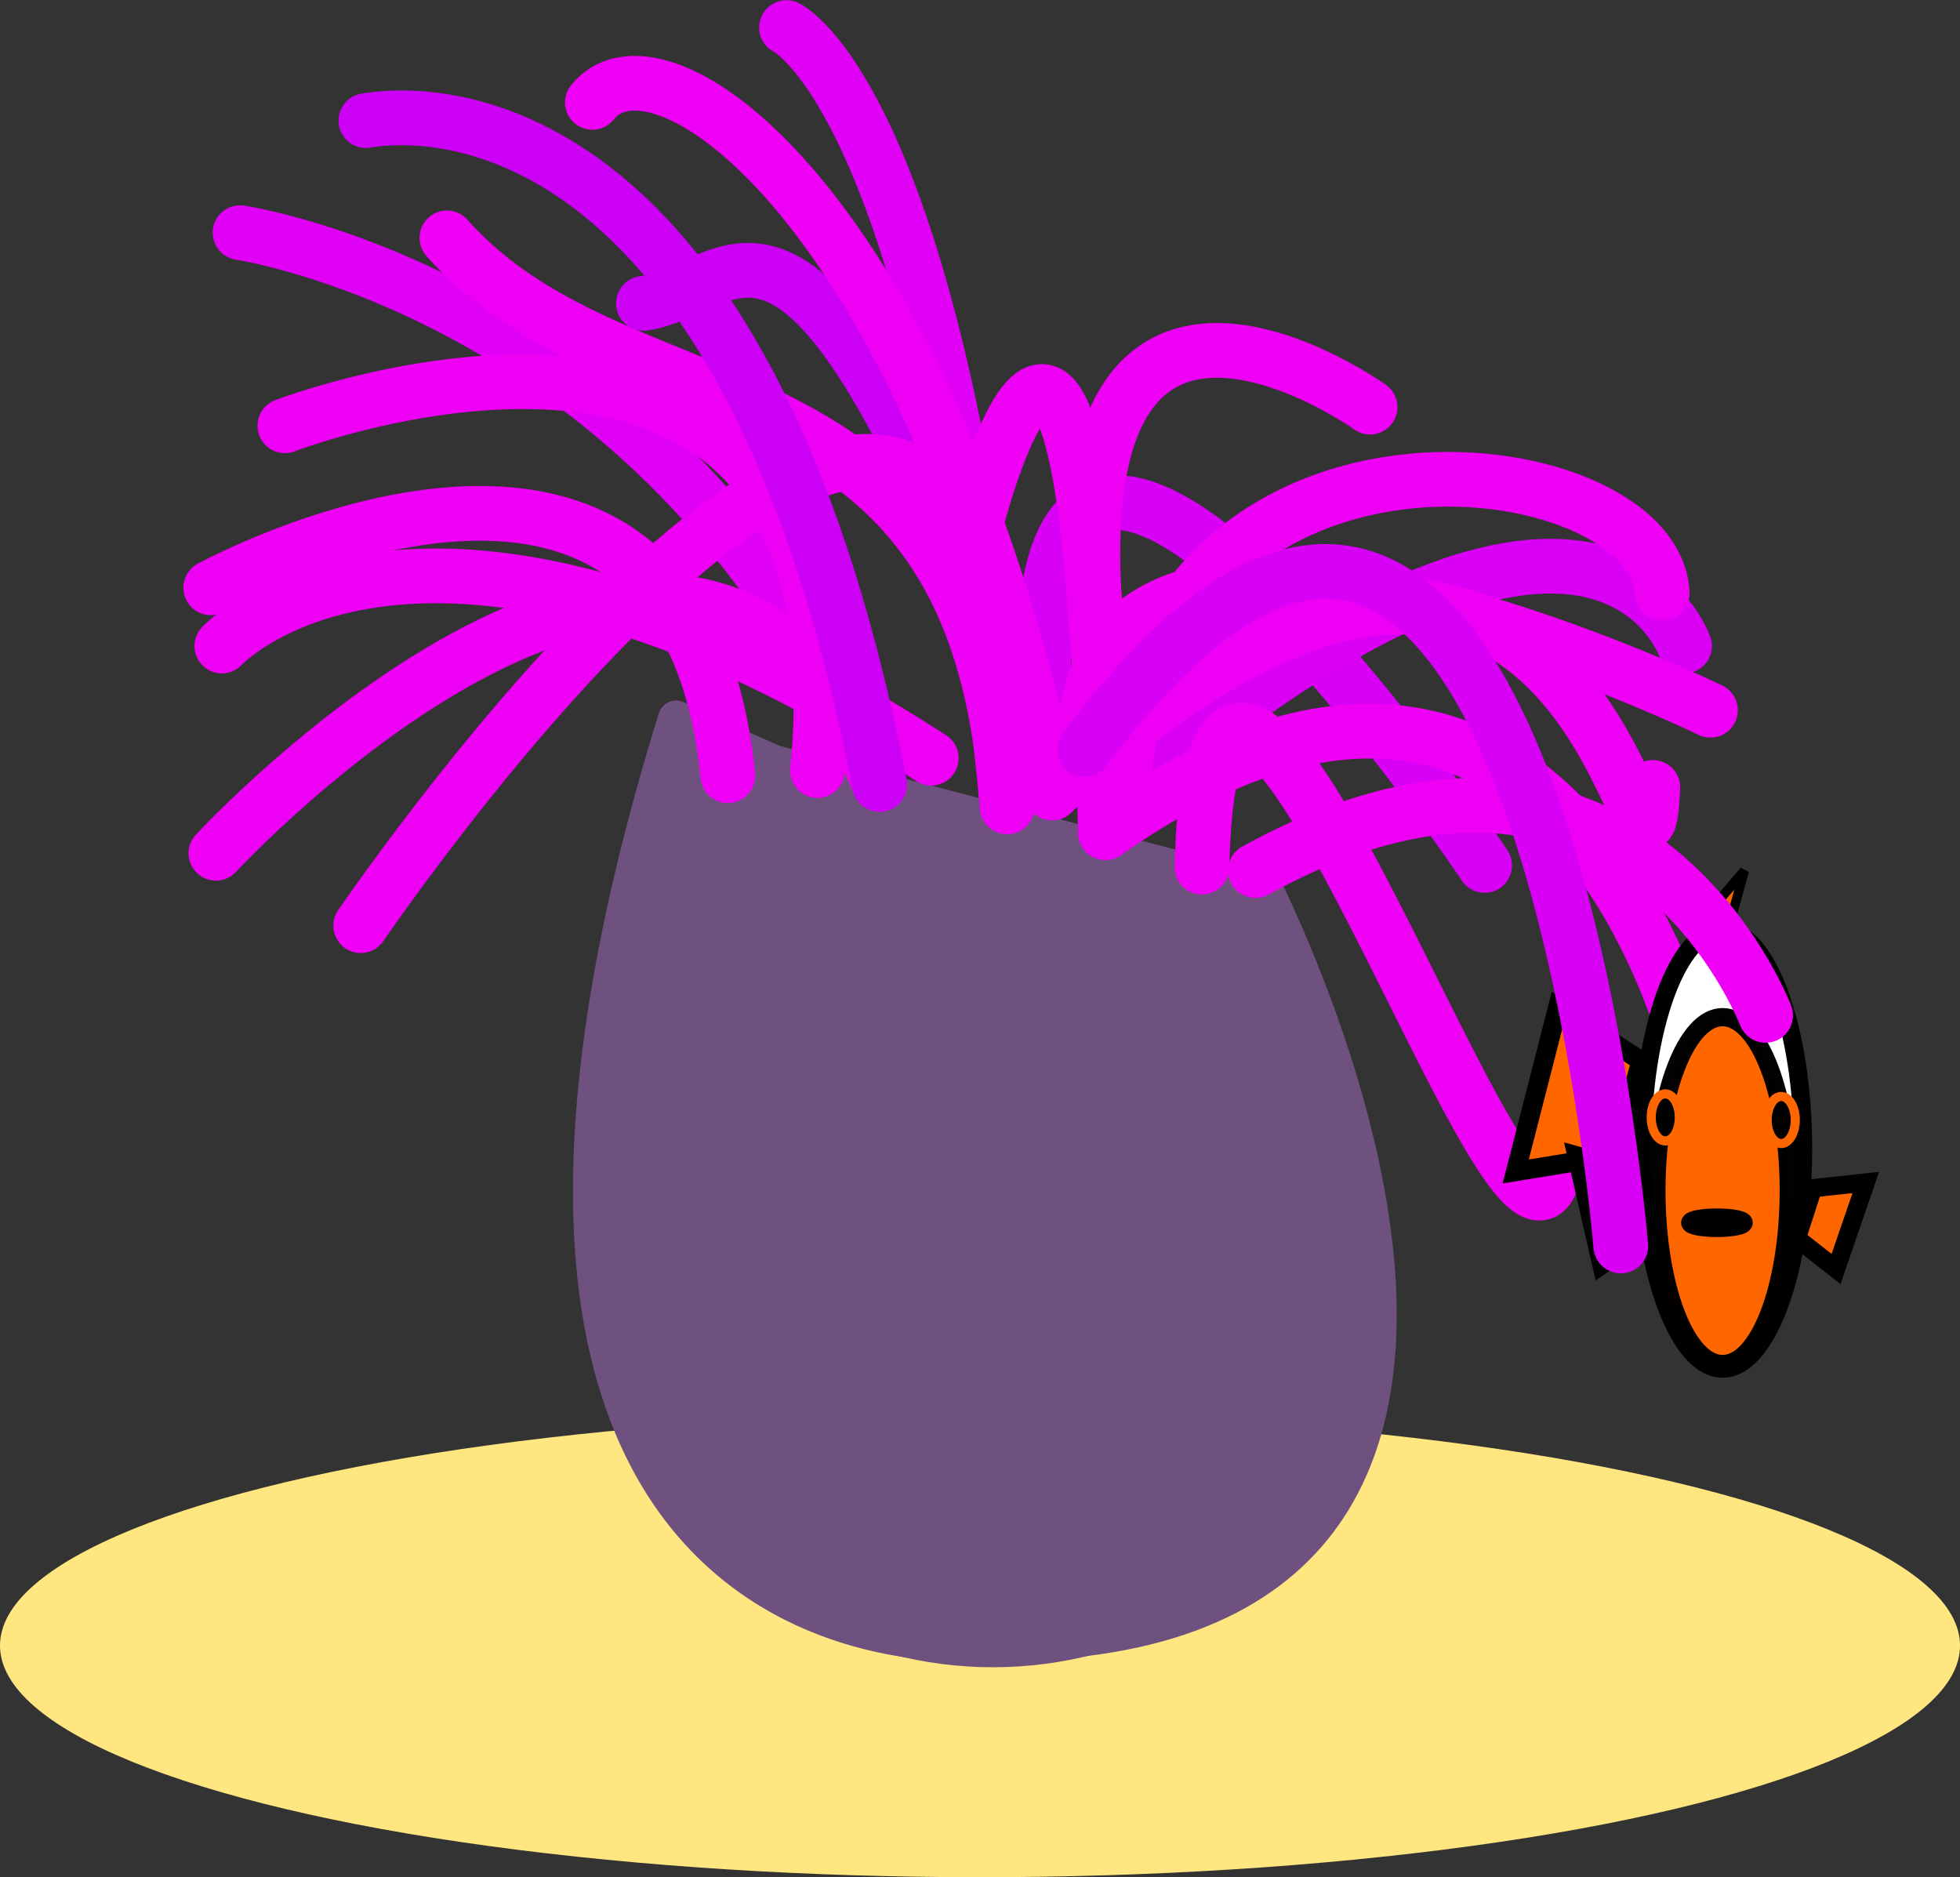 <?xml version="1.0" encoding="UTF-8" standalone="no"?>
<!-- Created with Inkscape (http://www.inkscape.org/) -->

<svg
   xmlns:dc="http://purl.org/dc/elements/1.1/"
   xmlns:cc="http://creativecommons.org/ns#"
   xmlns:rdf="http://www.w3.org/1999/02/22-rdf-syntax-ns#"
   xmlns:svg="http://www.w3.org/2000/svg"
   xmlns="http://www.w3.org/2000/svg"
   xmlns:sodipodi="http://sodipodi.sourceforge.net/DTD/sodipodi-0.dtd"
   xmlns:inkscape="http://www.inkscape.org/namespaces/inkscape"
   width="53.721mm"
   height="51.449mm"
   viewBox="0 0 53.721 51.449"
   version="1.1"
   id="svg8"
   sodipodi:docname="seaanenome.svg.svg"
   inkscape:version="0.92.3 (2405546, 2018-03-11)">
  <rect x="0" y="0" width="53.721" height="51.449" fill="#333333" stroke="none"/>
  <defs
     id="defs2" />
  <sodipodi:namedview
     id="base"
     pagecolor="#ffffff"
     bordercolor="#666666"
     borderopacity="1.0"
     inkscape:pageopacity="0.0"
     inkscape:pageshadow="2"
     inkscape:zoom="1.4142136"
     inkscape:cx="167.03478"
     inkscape:cy="115.38496"
     inkscape:document-units="mm"
     inkscape:current-layer="layer1"
     showgrid="false"
     inkscape:window-width="1920"
     inkscape:window-height="1017"
     inkscape:window-x="-8"
     inkscape:window-y="-8"
     inkscape:window-maximized="1" />
  <g
     inkscape:label="Layer 1"
     inkscape:groupmode="layer"
     id="layer1"
     transform="translate(-67.362,-100.926)">
    <ellipse
       style="opacity:1;fill:#ffe680;fill-opacity:1;stroke:#d800f5;stroke-width:0;stroke-linecap:round;stroke-linejoin:miter;stroke-miterlimit:4;stroke-dasharray:none;stroke-dashoffset:0;stroke-opacity:1;paint-order:stroke fill markers"
       id="path1277"
       cx="94.223"
       cy="146.027"
       rx="26.861"
       ry="6.348" />
    <path
       style="fill:none;stroke:#d800f5;stroke-width:1.5;stroke-linecap:round;stroke-linejoin:miter;stroke-miterlimit:4;stroke-dasharray:none;stroke-opacity:1"
       d="m 96.195,122.658 c -2.172,-18.994 11.859,1.987 11.859,1.987"
       id="path867"
       inkscape:connector-curvature="0" />
    <path
       style="fill:none;stroke:#cc00f5;stroke-width:1.5;stroke-linecap:round;stroke-linejoin:miter;stroke-miterlimit:4;stroke-dasharray:none;stroke-opacity:1"
       d="M 96.195,122.658 C 89.391,103.76 87.738,108.862 84.997,109.24"
       id="path833"
       inkscape:connector-curvature="0" />
    <path
       style="fill:none;stroke:#d900f5;stroke-width:1.5;stroke-linecap:round;stroke-linejoin:miter;stroke-miterlimit:4;stroke-dasharray:none;stroke-opacity:1"
       d="m 98.132,122.706 c 12.996,-11.09 15.401,-4.074 15.401,-4.074"
       id="path863"
       inkscape:connector-curvature="0" />
    <path
       style="fill:none;stroke:#e000f5;stroke-width:1.5;stroke-linecap:round;stroke-linejoin:miter;stroke-miterlimit:4;stroke-dasharray:none;stroke-opacity:1"
       d="M 91.47,122.422 C 85.942,109.051 73.942,107.303 73.942,107.303"
       id="path835"
       inkscape:connector-curvature="0" />
    <path
       style="fill:none;stroke:#e000f5;stroke-width:1.5;stroke-linecap:round;stroke-linejoin:miter;stroke-miterlimit:4;stroke-dasharray:none;stroke-opacity:1"
       d="M 94.967,123.036 C 93.171,103.665 88.919,101.681 88.919,101.681"
       id="path871"
       inkscape:connector-curvature="0" />
    <g
       id="g1125"
       transform="translate(19.219,-11.595)"
       style="fill:#6f517f;fill-opacity:1">
      <g
         id="g1109"
         style="fill:#6f517f;fill-opacity:1">
        <ellipse
           style="opacity:1;fill:#6f517f;fill-opacity:1;stroke:#6f517f;stroke-width:1;stroke-linecap:round;stroke-linejoin:miter;stroke-miterlimit:4;stroke-dasharray:none;stroke-dashoffset:0;stroke-opacity:1;paint-order:stroke fill markers"
           id="path967"
           cx="75.359"
           cy="147.369"
           rx="10.442"
           ry="10.347" />
        <ellipse
           style="opacity:1;fill:#6f517f;fill-opacity:1;stroke:#6f517f;stroke-width:1;stroke-linecap:round;stroke-linejoin:miter;stroke-miterlimit:4;stroke-dasharray:none;stroke-dashoffset:0;stroke-opacity:1;paint-order:stroke fill markers"
           id="path981"
           cx="80.084"
           cy="139.62"
           rx="3.449"
           ry="2.882" />
        <ellipse
           style="opacity:1;fill:#6f517f;fill-opacity:1;stroke:#6f517f;stroke-width:1;stroke-linecap:round;stroke-linejoin:miter;stroke-miterlimit:4;stroke-dasharray:none;stroke-dashoffset:0;stroke-opacity:1;paint-order:stroke fill markers"
           id="path1040"
           cx="69.5"
           cy="141.416"
           rx="4.677"
           ry="7.418" />
        <ellipse
           style="opacity:1;fill:#6f517f;fill-opacity:1;stroke:#6f517f;stroke-width:1;stroke-linecap:round;stroke-linejoin:miter;stroke-miterlimit:4;stroke-dasharray:none;stroke-dashoffset:0;stroke-opacity:1;paint-order:stroke fill markers"
           id="path1068"
           cx="73.589"
           cy="137.114"
           rx="2.551"
           ry="1.37" />
        <ellipse
           style="opacity:1;fill:#6f517f;fill-opacity:1;stroke:#6f517f;stroke-width:1;stroke-linecap:round;stroke-linejoin:miter;stroke-miterlimit:4;stroke-dasharray:none;stroke-dashoffset:0;stroke-opacity:1;paint-order:stroke fill markers"
           id="path1078"
           cx="67.435"
           cy="134.183"
           rx="1.27"
           ry="0.919" />
        <g
           id="g884"
           transform="translate(-0.415,0.964)"
           style="fill:#6f517f;fill-opacity:1;stroke:#6f517f;stroke-opacity:1">
          <path
             id="path878"
             style="fill:#6f517f;fill-opacity:1;stroke:#6f517f;stroke-width:1;stroke-linecap:round;stroke-linejoin:miter;stroke-miterlimit:4;stroke-dasharray:none;stroke-opacity:1"
             d="m 67.091,131.257 c 13.607,6.426 15.875,4.158 15.875,4.158 m -7.56,21.167 c 0,0 -16.631,1.512 -8.315,-25.324 m 8.315,25.324 c 18.899,0.378 7.56,-21.167 7.56,-21.167"
             inkscape:connector-curvature="0" />
        </g>
      </g>
    </g>
    <path
       style="fill:none;stroke:#ee00f5;stroke-width:1.5;stroke-linecap:round;stroke-linejoin:miter;stroke-miterlimit:4;stroke-dasharray:none;stroke-opacity:1"
       d="m 94.967,123.036 c 0.189,-23.057 -17.718,3.26 -17.718,3.26"
       id="wiggle1"
       inkscape:connector-curvature="0"
       inkscape:label="#path823" />
    <path
       style="fill:none;stroke:#ee00f5;stroke-width:1.5;stroke-linecap:round;stroke-linejoin:miter;stroke-miterlimit:4;stroke-dasharray:none;stroke-opacity:1"
       d="m 91.47,122.422 c -5.055,-12.331 -18.19,1.89 -18.19,1.89"
       id="path825"
       inkscape:connector-curvature="0" />
    <path
       style="fill:none;stroke:#ee00f5;stroke-width:1.5;stroke-linecap:round;stroke-linejoin:miter;stroke-miterlimit:4;stroke-dasharray:none;stroke-opacity:1"
       d="M 87.312,122.186 C 86.084,109.949 73.138,117.036 73.138,117.036"
       id="wiggle8"
       inkscape:connector-curvature="0"
       inkscape:label="#path827" />
    <path
       style="fill:none;stroke:#ee00f5;stroke-width:1.5;stroke-linecap:round;stroke-linejoin:miter;stroke-miterlimit:4;stroke-dasharray:none;stroke-opacity:1"
       d="m 89.769,122.044 c 1.512,-15.639 -14.599,-9.449 -14.599,-9.449"
       id="wiggle5"
       inkscape:connector-curvature="0"
       inkscape:label="#path829" />
    <path
       style="fill:none;stroke:#ee00f5;stroke-width:1.5;stroke-linecap:round;stroke-linejoin:miter;stroke-miterlimit:4;stroke-dasharray:none;stroke-opacity:1"
       d="M 94.967,123.036 C 94.163,110.28 84.525,112.973 79.611,107.445"
       id="path831"
       inkscape:connector-curvature="0" />
    <path
       style="fill:none;stroke:#ee00f5;stroke-width:1.5;stroke-linecap:round;stroke-linejoin:miter;stroke-miterlimit:4;stroke-dasharray:none;stroke-opacity:1"
       d="m 97.66,123.745 c 12.804,-8.977 16.206,6.662 16.206,6.662"
       id="path839"
       inkscape:connector-curvature="0" />
    <path
       style="fill:none;stroke:#ee00f5;stroke-width:1.5;stroke-linecap:round;stroke-linejoin:miter;stroke-miterlimit:4;stroke-dasharray:none;stroke-opacity:1"
       d="m 100.305,124.69 c 0.331,-12.851 8.174,11.623 9.544,8.693"
       id="path841"
       inkscape:connector-curvature="0" />
    <g
       id="fish"
       transform="translate(-24.07,0.861)"
       inkscape:label="#g1687">
      <path
         inkscape:transform-center-y="-2.7312114"
         inkscape:transform-center-x="3.4043045"
         sodipodi:nodetypes="cccccc"
         inkscape:connector-curvature="0"
         id="rect1472-3-4"
         d="m 136.413,129.142 -2.283,-1.473 -0.539,2.103 -0.615,2.399 2.72,-0.443 z"
         style="opacity:1;fill:#ff6600;fill-opacity:1;stroke:#000000;stroke-width:0.532;stroke-linecap:round;stroke-linejoin:miter;stroke-miterlimit:4;stroke-dasharray:none;stroke-dashoffset:0;stroke-opacity:1;paint-order:stroke fill markers" />
      <path
         sodipodi:nodetypes="ccccc"
         inkscape:connector-curvature="0"
         id="rect1472"
         d="m 141.125,132.63 1.446,-0.157 -0.815,2.371 -1.075,-0.84 z"
         style="opacity:1;fill:#ff6600;fill-opacity:1;stroke:#000000;stroke-width:0.5;stroke-linecap:round;stroke-linejoin:miter;stroke-miterlimit:4;stroke-dasharray:none;stroke-dashoffset:0;stroke-opacity:1;paint-order:stroke fill markers" />
      <path
         sodipodi:nodetypes="ccccc"
         inkscape:connector-curvature="0"
         id="rect1472-3"
         d="m 136.181,132.154 -1.543,-0.427 0.69,3.016 1.223,-0.846 z"
         style="opacity:1;fill:#ff6600;fill-opacity:1;stroke:#000000;stroke-width:0.5;stroke-linecap:round;stroke-linejoin:miter;stroke-miterlimit:4;stroke-dasharray:none;stroke-dashoffset:0;stroke-opacity:1;paint-order:stroke fill markers" />
      <ellipse
         ry="6.014"
         rx="2.205"
         cy="131.56"
         cx="138.646"
         id="path1397"
         style="opacity:1;fill:#ffffff;fill-opacity:1;stroke:#000000;stroke-width:0.5;stroke-linecap:round;stroke-linejoin:miter;stroke-miterlimit:4;stroke-dasharray:none;stroke-dashoffset:0;stroke-opacity:1;paint-order:stroke fill markers" />
      <ellipse
         ry="4.754"
         rx="1.814"
         cy="132.696"
         cx="138.646"
         id="path1406"
         style="opacity:1;fill:#ff6600;fill-opacity:1;stroke:#000000;stroke-width:0.5;stroke-linecap:round;stroke-linejoin:miter;stroke-miterlimit:4;stroke-dasharray:none;stroke-dashoffset:0;stroke-opacity:0.99;paint-order:stroke fill markers" />
      <ellipse
         ry="0.142"
         rx="0.732"
         cy="133.577"
         cx="138.491"
         id="path1408-6"
         style="opacity:1;fill:#000000;fill-opacity:1;stroke:#000000;stroke-width:0.5;stroke-linecap:round;stroke-linejoin:miter;stroke-miterlimit:4;stroke-dasharray:none;stroke-dashoffset:0;stroke-opacity:0.99;paint-order:stroke fill markers" />
      <ellipse
         ry="0.645"
         rx="0.385"
         cy="130.69"
         cx="137.075"
         id="path1408-2-1-8"
         style="opacity:1;fill:#000000;fill-opacity:1;stroke:#ff6600;stroke-width:0.25;stroke-linecap:round;stroke-linejoin:miter;stroke-miterlimit:4;stroke-dasharray:none;stroke-dashoffset:0;stroke-opacity:1;paint-order:stroke fill markers" />
      <ellipse
         ry="0.645"
         rx="0.385"
         cy="130.761"
         cx="140.253"
         id="path1408-2-1-8-9"
         style="opacity:1;fill:#000000;fill-opacity:1;stroke:#ff6600;stroke-width:0.25;stroke-linecap:round;stroke-linejoin:miter;stroke-miterlimit:4;stroke-dasharray:none;stroke-dashoffset:0;stroke-opacity:1;paint-order:stroke fill markers" />
      <path
         sodipodi:nodetypes="ccccc"
         inkscape:connector-curvature="0"
         id="rect1472-2"
         d="m 138.78,125.61 0.462,-1.68 -0.757,0.883 -0.135,1.276 z"
         style="opacity:1;fill:#ff6600;fill-opacity:1;stroke:#000000;stroke-width:0.256;stroke-linecap:round;stroke-linejoin:miter;stroke-miterlimit:4;stroke-dasharray:none;stroke-dashoffset:0;stroke-opacity:1;paint-order:stroke fill markers" />
    </g>
    <path
       style="fill:none;stroke:#ee00f5;stroke-width:1.5;stroke-linecap:round;stroke-linejoin:miter;stroke-miterlimit:4;stroke-dasharray:none;stroke-opacity:1"
       d="m 101.77,124.785 c 10.3,-5.67 13.985,3.969 13.985,3.969"
       id="wiggle4"
       inkscape:connector-curvature="0"
       inkscape:label="#path843" />
    <path
       style="fill:none;stroke:#ee00f5;stroke-width:1.5;stroke-linecap:round;stroke-linejoin:miter;stroke-miterlimit:4;stroke-dasharray:none;stroke-opacity:1"
       d="m 97.093,121.997 c -0.661,-10.253 17.151,-1.606 17.151,-1.606"
       id="path845"
       inkscape:connector-curvature="0" />
    <path
       style="fill:none;stroke:#ee00f5;stroke-width:1.5;stroke-linecap:round;stroke-linejoin:miter;stroke-miterlimit:4;stroke-dasharray:none;stroke-opacity:1"
       d="m 98.132,122.706 c 0.661,-11.387 14.599,-9.591 14.788,-5.528"
       id="wiggle3"
       inkscape:connector-curvature="0"
       inkscape:label="#path847" />
    <path
       style="fill:none;stroke:#ee00f5;stroke-width:1.5;stroke-linecap:round;stroke-linejoin:miter;stroke-miterlimit:4;stroke-dasharray:none;stroke-opacity:1"
       d="m 97.66,123.745 c -0.497,-21.149 -3.637,-8.12 -3.637,-8.12"
       id="wiggle6"
       inkscape:connector-curvature="0"
       inkscape:label="#path851" />
    <path
       style="fill:none;stroke:#ee00f5;stroke-width:1.5;stroke-linecap:round;stroke-linejoin:miter;stroke-miterlimit:4;stroke-dasharray:none;stroke-opacity:1"
       d="M 96.195,122.658 C 92.82,106.738 85.47,101.393 83.599,103.732"
       id="wiggle2"
       inkscape:connector-curvature="0"
       inkscape:label="#path853" />
    <path
       style="fill:none;stroke:#ee00f5;stroke-width:1.5;stroke-linecap:round;stroke-linejoin:miter;stroke-miterlimit:4;stroke-dasharray:none;stroke-opacity:1"
       d="M 92.887,121.706 C 78.922,112.685 73.443,118.632 73.443,118.632"
       id="path857"
       inkscape:connector-curvature="0" />
    <path
       style="fill:none;stroke:#ee00f5;stroke-width:1.5;stroke-linecap:round;stroke-linejoin:miter;stroke-miterlimit:4;stroke-dasharray:none;stroke-opacity:1"
       d="m 96.195,122.658 c 15,-13.715 16.214,5.178 16.47,-0.151"
       id="wiggle7"
       inkscape:connector-curvature="0"
       inkscape:label="#path861" />
    <path
       style="fill:none;stroke:#ee00f5;stroke-width:1.5;stroke-linecap:round;stroke-linejoin:miter;stroke-miterlimit:4;stroke-dasharray:none;stroke-opacity:1"
       d="m 98.132,122.706 c -3.775,-18.172 6.782,-10.622 6.782,-10.622"
       id="path865"
       inkscape:connector-curvature="0" />
    <path
       style="fill:none;stroke:#cc00f5;stroke-width:1.5;stroke-linecap:round;stroke-linejoin:miter;stroke-miterlimit:4;stroke-dasharray:none;stroke-opacity:1"
       d="M 91.47,122.422 C 87.785,103.476 78.997,103.949 77.391,104.232"
       id="path869"
       inkscape:connector-curvature="0" />
    <path
       style="fill:none;stroke:#d800f5;stroke-width:1.5;stroke-linecap:round;stroke-linejoin:miter;stroke-miterlimit:4;stroke-dasharray:none;stroke-opacity:1"
       d="M 97.093,121.468 C 109.33,105.12 111.786,135.075 111.786,135.075"
       id="path873"
       inkscape:connector-curvature="0" />
  </g>
</svg>
